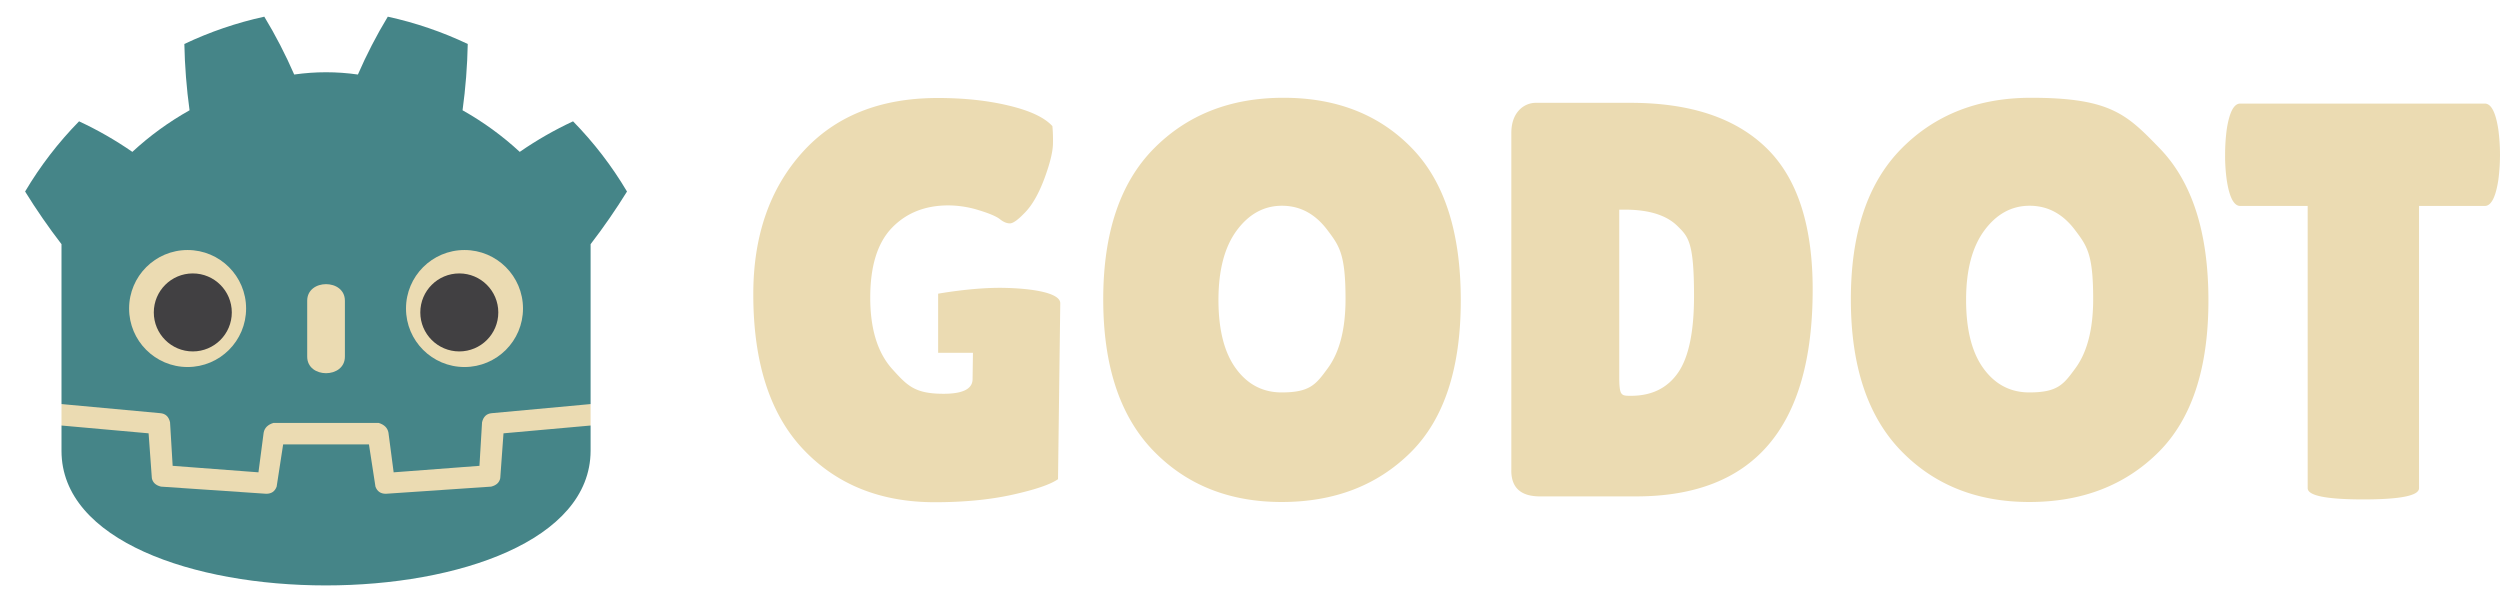 <svg width="100" height="24" viewBox="0 0 100 24" stroke-linejoin="round" xmlns="http://www.w3.org/2000/svg"><path fill="#ebdbb2" d="M40.122 11.514c-1.211-.019-2.597.234-2.597.234v2.364h1.393l-.015 1.052q0 .587-1.159.587c-1.159 0-1.454-.328-2.045-.979q-.89-.98-.889-2.867 0-1.89.865-2.79.866-.899 2.261-.899c.411.003.821.067 1.214.191q.63.192.844.358.212.172.405.17.19 0 .616-.45.43-.45.767-1.359c.224-.61.337-1.076.337-1.407a6 6 0 0 0-.023-.674q-.47-.517-1.744-.821-1.268-.305-2.844-.304-3.463 0-5.419 2.181-1.957 2.182-1.957 5.668 0 4.094 2.001 6.207 2.002 2.114 5.263 2.113 1.754 0 3.114-.303 1.361-.303 1.811-.619l.09-7.038c0-.408-1.079-.594-2.289-.615M51.279 8.23q-1.078 0-1.81.989-.73.99-.731 2.776 0 1.79.698 2.745.697.957 1.832.957c1.135 0 1.372-.323 1.844-.969q.709-.966.709-2.766c0-1.8-.244-2.122-.731-2.767q-.73-.965-1.811-.965m-.011 11.85q-3.16 0-5.15-2.067-1.989-2.07-1.989-6.039 0-3.97 2.011-6.017 2.014-2.046 5.196-2.046 3.183-.001 5.138 2.014 1.958 2.013 1.957 6.094t-2.001 6.073q-2.002 1.988-5.162 1.988M64.77 8.386v6.727q0 .47.068.595c.068.125.18.124.404.124q1.238 0 1.879-.923.641-.921.64-3.069c-.001-2.148-.222-2.366-.663-2.799q-.664-.654-2.103-.655zm-4.317 10.436V5.33q0-.563.282-.891a.92.92 0 0 1 .73-.326h3.756q3.575 0 5.429 1.801 1.857 1.798 1.857 5.666 0 8.276-7.063 8.276h-3.845q-1.146 0-1.147-1.034M81.186 8.23q-1.08 0-1.812.989-.73.99-.73 2.776 0 1.79.697 2.745.697.957 1.833.957c1.136 0 1.372-.323 1.844-.969q.709-.966.709-2.766c0-1.8-.244-2.122-.731-2.767q-.73-.965-1.81-.965m-.012 11.85q-3.16 0-5.15-2.067-1.99-2.07-1.99-6.039 0-3.97 2.012-6.017 2.014-2.046 5.196-2.046c3.182 0 3.834.67 5.138 2.014q1.957 2.013 1.957 6.094t-2.002 6.073q-2.001 1.988-5.161 1.988m15.587-.552q0 .448-2.226.449-2.227-.001-2.228-.449V8.238h-2.698q-.382 0-.539-1.036a7 7 0 0 1-.066-1.011q0-.517.065-1.012c.105-.688.285-1.036.54-1.036h9.783q.382.001.541 1.036a7.7 7.7 0 0 1 0 2.023q-.16 1.036-.541 1.036h-2.631z"/><g fill="#ebdbb2" transform="translate(-.27 -1.335)scale(.026)"><path d="M105 673v33q407 354 814 0v-33z"/><path fill="#458588" d="m105 673 152 14q12 1 15 14l4 67 132 10 8-61q2-11 15-15h162q13 4 15 15l8 61 132-10 4-67q3-13 15-14l152-14V427q30-39 56-81-35-59-83-108-43 20-82 47-40-37-88-64 7-51 8-102-59-28-123-42-26 43-46 89-49-7-98 0-20-46-46-89-64 14-123 42 1 51 8 102-48 27-88 64-39-27-82-47-48 49-83 108 26 42 56 81zm0 33v39c0 276 813 276 814 0v-39l-134 12-5 69q-2 10-14 13l-162 11q-12 0-16-11l-10-65H446l-10 65q-4 11-16 11l-162-11q-12-3-14-13l-5-69z"/><path d="M483 600c0 34 58 34 58 0v-86c0-34-58-34-58 0z"/><circle cx="725" cy="526" r="90"/><circle cx="299" cy="526" r="90"/></g><g fill="#414042" transform="translate(-.27 -1.335)scale(.026)"><circle cx="307" cy="532" r="60"/><circle cx="717" cy="532" r="60"/></g></svg>
